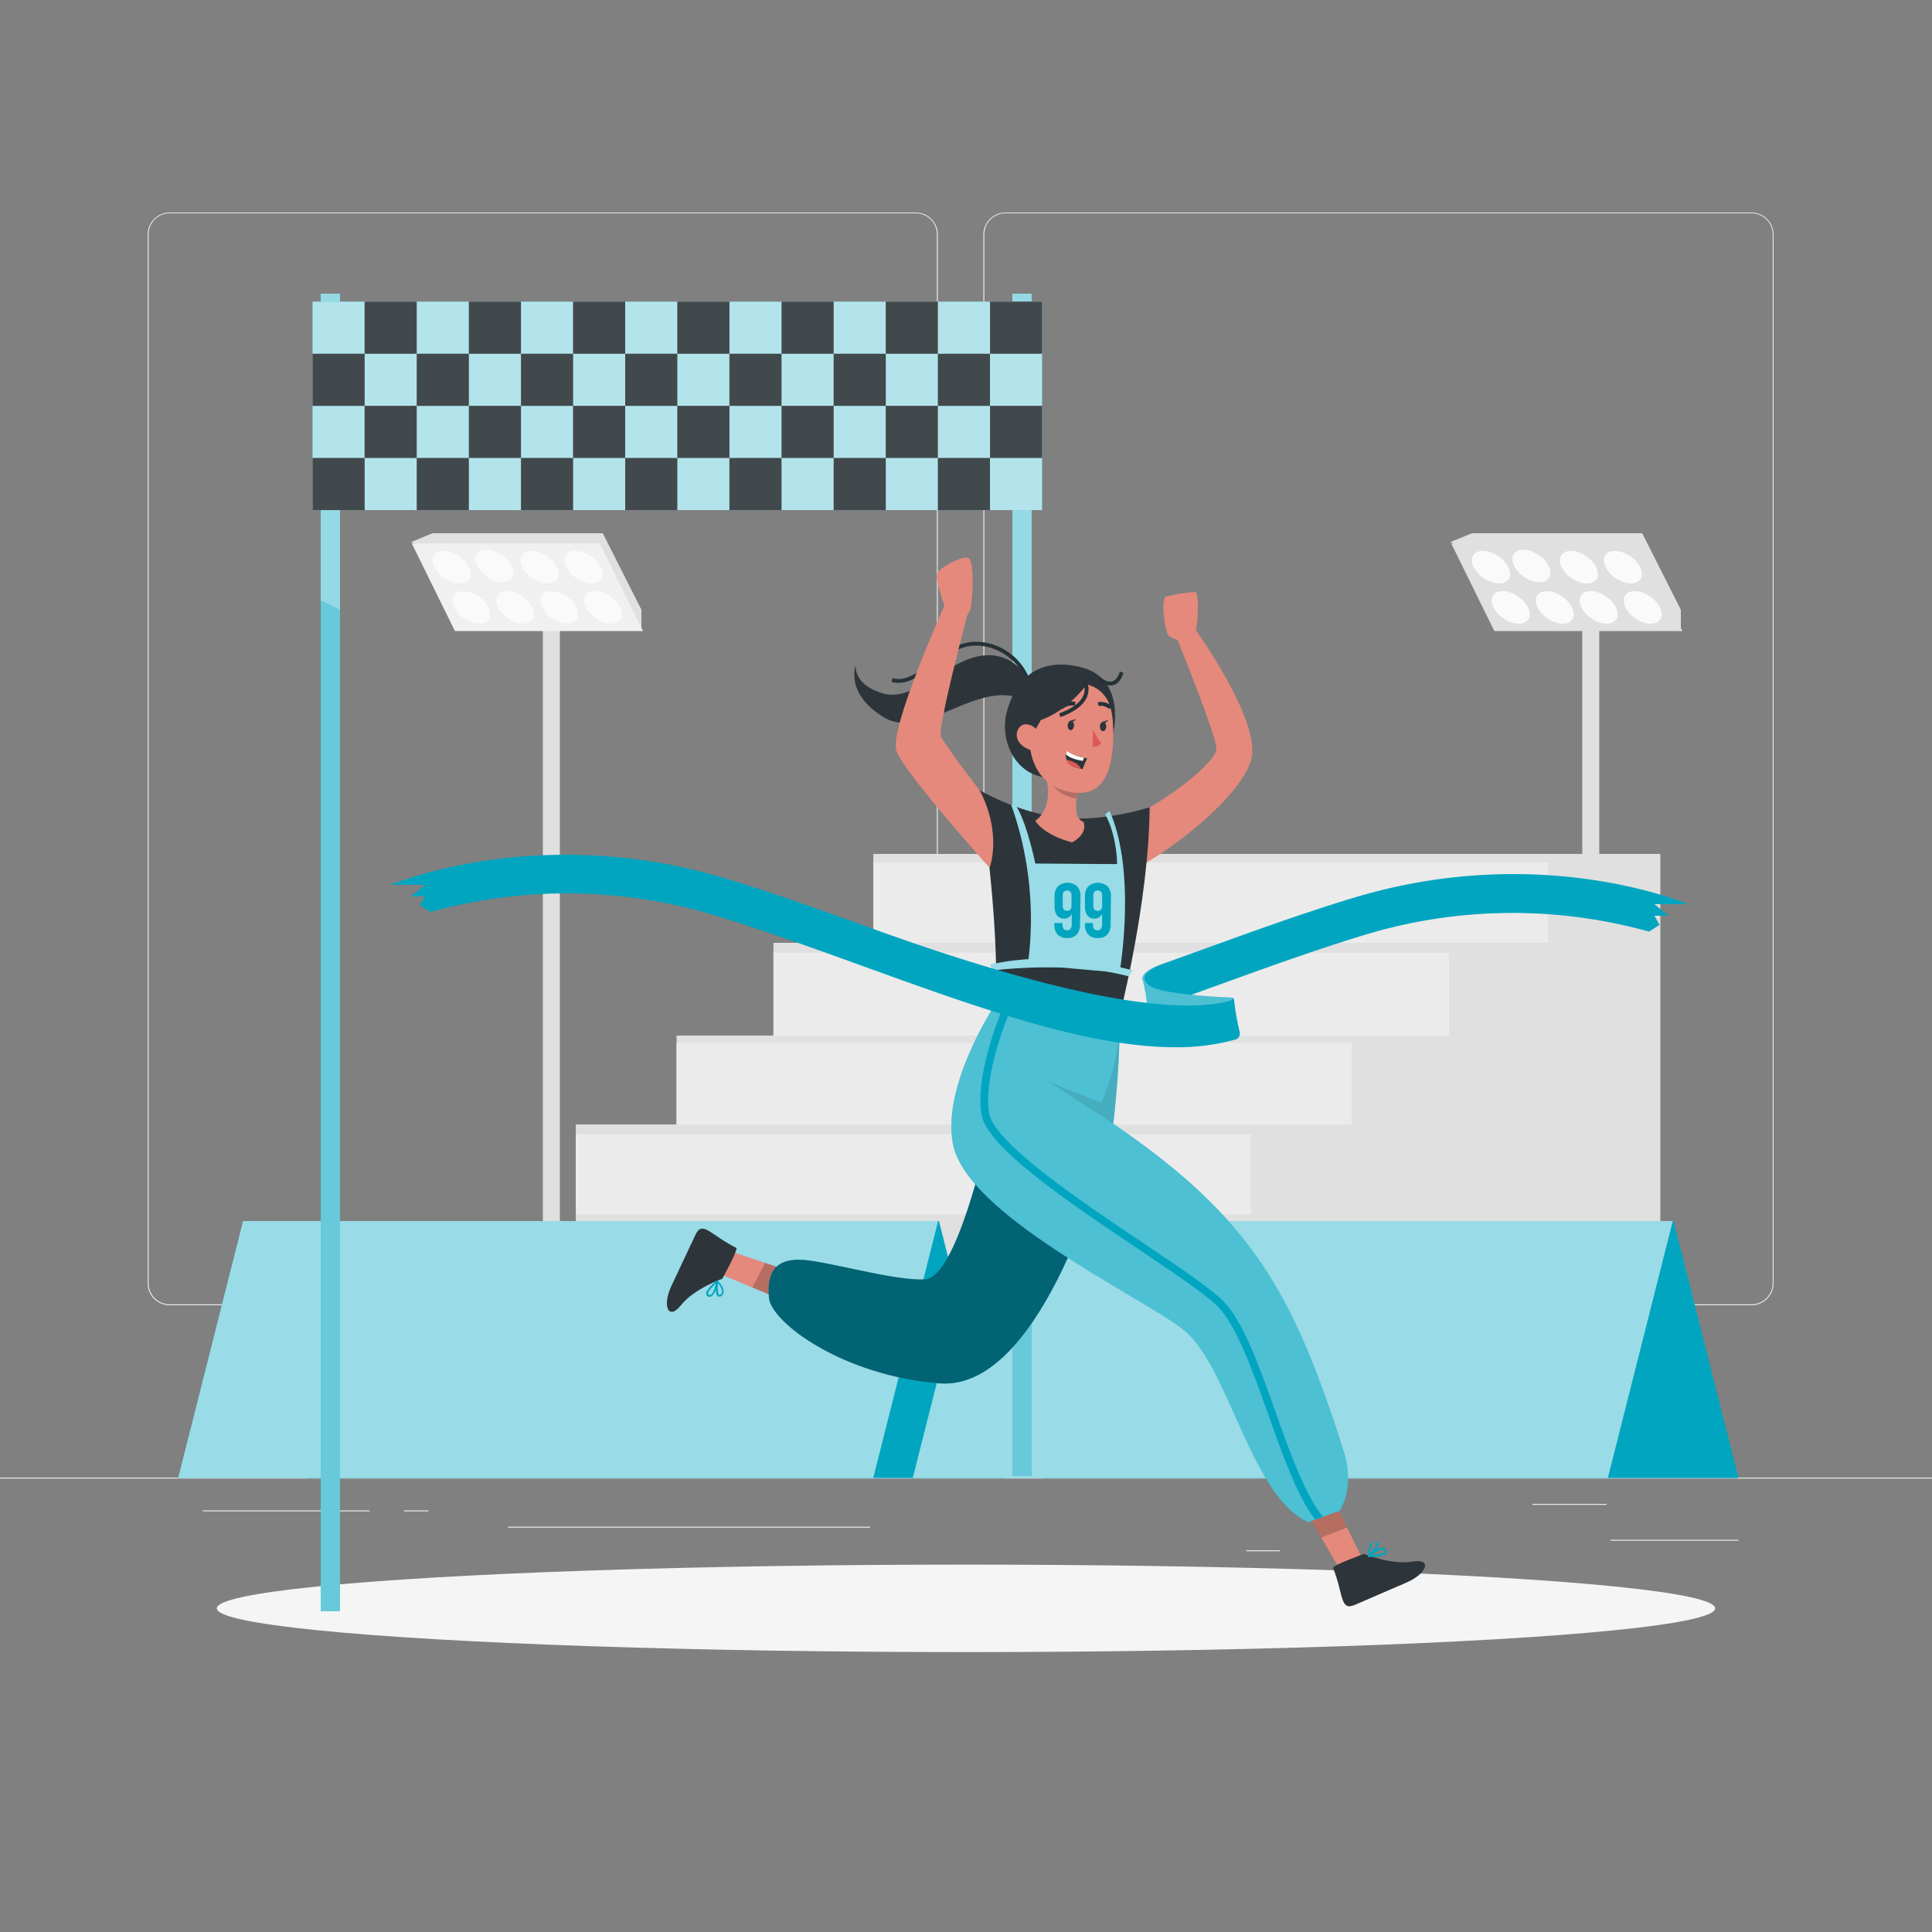 			<svg
				xmlns="http://www.w3.org/2000/svg"
				viewBox="0 0 500 500"
				width="100%"
				height="100%"
			>
				<rect x="0" y="0" width="500" height="500" fill="#808080" stroke="none"/>
				<g id="freepik--background-complete--inject-134">
					<rect y="382.4" width="500" height="0.25" fill="#ebebeb"></rect>
					<rect
						x="416.78"
						y="398.49"
						width="33.12"
						height="0.25"
						fill="#ebebeb"
					></rect>
					<rect
						x="322.53"
						y="401.21"
						width="8.69"
						height="0.25"
						fill="#ebebeb"
					></rect>
					<rect
						x="396.59"
						y="389.21"
						width="19.19"
						height="0.25"
						fill="#ebebeb"
					></rect>
					<rect
						x="52.46"
						y="390.89"
						width="43.19"
						height="0.25"
						fill="#ebebeb"
					></rect>
					<rect
						x="104.56"
						y="390.89"
						width="6.33"
						height="0.25"
						fill="#ebebeb"
					></rect>
					<rect
						x="131.47"
						y="395.11"
						width="93.68"
						height="0.25"
						fill="#ebebeb"
					></rect>
					<path
						d="M237,337.8H43.91a5.71,5.71,0,0,1-5.7-5.71V60.66A5.71,5.71,0,0,1,43.91,55H237a5.71,5.71,0,0,1,5.71,5.71V332.09A5.71,5.71,0,0,1,237,337.8ZM43.91,55.2a5.46,5.46,0,0,0-5.45,5.46V332.09a5.46,5.46,0,0,0,5.45,5.46H237a5.47,5.47,0,0,0,5.46-5.46V60.66A5.47,5.47,0,0,0,237,55.2Z"
						fill="#ebebeb"
					></path>
					<path
						d="M453.31,337.8H260.21a5.72,5.72,0,0,1-5.71-5.71V60.66A5.72,5.72,0,0,1,260.21,55h193.1A5.71,5.71,0,0,1,459,60.66V332.09A5.71,5.71,0,0,1,453.31,337.8ZM260.21,55.2a5.47,5.47,0,0,0-5.46,5.46V332.09a5.47,5.47,0,0,0,5.46,5.46h193.1a5.47,5.47,0,0,0,5.46-5.46V60.66a5.47,5.47,0,0,0-5.46-5.46Z"
						fill="#ebebeb"
					></path>
					<polygon
						points="375.31 140.31 380.93 138 425 138 435 157.8 435 163 375.31 140.31"
						fill="#e0e0e0"
					></polygon>
					<rect
						x="409.49"
						y="155.36"
						width="4.4"
						height="164.31"
						fill="#e0e0e0"
					></rect>
					<polygon
						points="435.41 163.32 386.74 163.32 375.57 140.64 424.24 140.64 435.41 163.32"
						fill="#e0e0e0"
					></polygon>
					<path
						d="M390.32,146.78c1.15,2.33.08,4.22-2.38,4.22a8.07,8.07,0,0,1-6.55-4.22c-1.14-2.33-.08-4.22,2.39-4.22A8,8,0,0,1,390.32,146.78Z"
						fill="#fafafa"
					></path>
					<ellipse
						cx="397.24"
						cy="146.78"
						rx="3.42"
						ry="5.51"
						transform="matrix(0.57, -0.82, 0.82, 0.57, 49.55, 388.55)"
						fill="#fafafa"
					></ellipse>
					<ellipse
						cx="408.62"
						cy="146.78"
						rx="3.42"
						ry="5.51"
						transform="translate(54.41 397.88) rotate(-55.09)"
						fill="#fafafa"
					></ellipse>
					<path
						d="M424.46,146.78c1.15,2.33.08,4.22-2.38,4.22a8.07,8.07,0,0,1-6.55-4.22c-1.14-2.33-.08-4.22,2.39-4.22A8,8,0,0,1,424.46,146.78Z"
						fill="#fafafa"
					></path>
					<ellipse
						cx="390.98"
						cy="157.18"
						rx="3.42"
						ry="5.51"
						transform="translate(38.34 387.86) rotate(-55.09)"
						fill="#fafafa"
					></ellipse>
					<ellipse
						cx="402.36"
						cy="157.18"
						rx="3.42"
						ry="5.51"
						transform="translate(43.21 397.2) rotate(-55.09)"
						fill="#fafafa"
					></ellipse>
					<ellipse
						cx="413.74"
						cy="157.18"
						rx="3.42"
						ry="5.51"
						transform="translate(48.07 406.53) rotate(-55.09)"
						fill="#fafafa"
					></ellipse>
					<ellipse
						cx="425.12"
						cy="157.18"
						rx="3.42"
						ry="5.51"
						transform="translate(52.94 415.86) rotate(-55.09)"
						fill="#fafafa"
					></ellipse>
					<polygon
						points="106.31 140.31 111.93 138 156 138 166 157.8 166 163 106.31 140.31"
						fill="#e0e0e0"
					></polygon>
					<rect
						x="140.49"
						y="155.36"
						width="4.4"
						height="164.31"
						fill="#e0e0e0"
					></rect>
					<polygon
						points="166.41 163.32 117.74 163.32 106.57 140.64 155.24 140.64 166.41 163.32"
						fill="#f0f0f0"
					></polygon>
					<path
						d="M121.32,146.78c1.15,2.33.08,4.22-2.38,4.22a8.07,8.07,0,0,1-6.55-4.22c-1.14-2.33-.08-4.22,2.39-4.22A8,8,0,0,1,121.32,146.78Z"
						fill="#fafafa"
					></path>
					<ellipse
						cx="128.24"
						cy="146.78"
						rx="3.42"
						ry="5.51"
						transform="matrix(0.57, -0.82, 0.82, 0.57, -65.51, 167.95)"
						fill="#fafafa"
					></ellipse>
					<ellipse
						cx="139.62"
						cy="146.78"
						rx="3.42"
						ry="5.51"
						transform="translate(-60.65 177.28) rotate(-55.09)"
						fill="#fafafa"
					></ellipse>
					<path
						d="M155.46,146.78c1.15,2.33.08,4.22-2.38,4.22a8.07,8.07,0,0,1-6.55-4.22c-1.14-2.33-.08-4.22,2.39-4.22A8,8,0,0,1,155.46,146.78Z"
						fill="#fafafa"
					></path>
					<ellipse
						cx="121.98"
						cy="157.18"
						rx="3.42"
						ry="5.51"
						transform="translate(-76.72 167.27) rotate(-55.09)"
						fill="#fafafa"
					></ellipse>
					<ellipse
						cx="133.36"
						cy="157.18"
						rx="3.42"
						ry="5.51"
						transform="translate(-71.85 176.6) rotate(-55.09)"
						fill="#fafafa"
					></ellipse>
					<ellipse
						cx="144.74"
						cy="157.18"
						rx="3.42"
						ry="5.51"
						transform="translate(-66.99 185.93) rotate(-55.09)"
						fill="#fafafa"
					></ellipse>
					<ellipse
						cx="156.12"
						cy="157.18"
						rx="3.42"
						ry="5.51"
						transform="translate(-62.12 195.26) rotate(-55.09)"
						fill="#fafafa"
					></ellipse>
					<polygon
						points="429.69 221 226.02 221 226.02 244 200.17 244 200.17 268 175.09 268 175.09 291 149.02 291 149.02 367 429.69 367 429.69 221"
						fill="#e0e0e0"
					></polygon>
					<rect
						x="226.02"
						y="223.23"
						width="174.67"
						height="20.77"
						fill="#ebebeb"
					></rect>
					<rect
						x="200.17"
						y="246.56"
						width="174.82"
						height="21.45"
						fill="#ebebeb"
					></rect>
					<rect
						x="175.09"
						y="269.89"
						width="174.73"
						height="21.12"
						fill="#ebebeb"
					></rect>
					<rect
						x="149.02"
						y="293.5"
						width="174.67"
						height="20.77"
						fill="#ebebeb"
					></rect>
				</g>

				<g id="freepik--Shadow--inject-134">
					<ellipse
						id="freepik--path--inject-134"
						cx="250"
						cy="416.24"
						rx="193.89"
						ry="11.32"
						fill="#f5f5f5"
					></ellipse>
				</g>
				
				<g id="freepik--Banner--inject-134">
					<polygon
						points="259.8 382.52 79.91 382.52 63.12 316 243 316 259.8 382.52"
						fill="#01A5C0"
					></polygon>
					<polygon
						points="242.79 316 62.9 316 46.1 382.52 225.99 382.52 242.79 316"
						fill="#01A5C0"
					></polygon>
					<polygon
						points="242.79 316 62.9 316 46.1 382.52 225.99 382.52 242.79 316"
					
							fill= "#fff"
							opacity= '0.6'
							isolation= "isolate"
	
					></polygon>
					<polygon
						points="449.92 382.52 270.03 382.52 253.24 316 433.12 316 449.92 382.52"
						fill="#01A5C0"
					></polygon>
					<polygon
						points="432.91 316 253.02 316 236.22 382.52 416.11 382.52 432.91 316"
						fill="#01A5C0"
					></polygon>
					<polygon
						points="432.91 316 253.02 316 236.22 382.52 416.11 382.52 432.91 316"
	
							fill= "#fff"
							opacity='0.6'
							isolation= "isolate"
		
					></polygon>
				</g>
				<g id="freepik--Finish--inject-134">
					<rect
						x="262"
						y="76"
						width="5"
						height="306"
						fill="#01A5C0"
					></rect>
					<rect
						x="262"
						y="76"
						width="5"
						height="306"
		
							fill= "#fff"
							opacity= '0.4'
							isolation= "isolate"
			
					></rect>
					<polygon
						points="267 76 267 247.75 262 245.31 262 76 267 76"
	
							fill= "#fff"
							opacity= '0.3'
							isolation= "isolate"

					></polygon>
					<rect x="83" y="76" width="5" height="341" fill="#01A5C0"></rect>
					<rect
						x="83"
						y="76"
						width="5"
						height="341"
		
							fill= "#fff"
							opacity= '0.4'
							isolation= "isolate"
		
					></rect>
					<polygon
						points="83 76 88 76 88 157.8 83 155.36 83 76"
	
							fill= "#fff"
							opacity='0.3'
							isolation= "isolate"
	
					></polygon>
					<rect
						x="80.88"
						y="78.06"
						width="188.82"
						height="53.95"
						fill="#01A5C0"
					></rect>
					<rect
						x="80.88"
						y="78.06"
						width="188.82"
						height="53.95"

							fill= "#fff"
							opacity= '0.7'
							isolation= "isolate"
		
					></rect>
					<rect
						x="80.88"
						y="118.52"
						width="13.49"
						height="13.49"
						fill="#2e353a"
					></rect>
					<rect
						x="80.88"
						y="91.55"
						width="13.49"
						height="13.49"
						fill="#2e353a"
					></rect>
					<rect
						x="94.36"
						y="105.03"
						width="13.49"
						height="13.49"
						fill="#2e353a"
					></rect>
					<rect
						x="107.85"
						y="118.52"
						width="13.49"
						height="13.49"
						fill="#2e353a"
					></rect>
					<rect
						x="94.36"
						y="78.06"
						width="13.49"
						height="13.49"
						fill="#2e353a"
					></rect>
					<rect
						x="107.85"
						y="91.55"
						width="13.49"
						height="13.49"
						fill="#2e353a"
					></rect>
					<rect
						x="121.34"
						y="105.03"
						width="13.49"
						height="13.49"
						fill="#2e353a"
					></rect>
					<rect
						x="134.83"
						y="118.52"
						width="13.49"
						height="13.49"
						fill="#2e353a"
					></rect>
					<rect
						x="121.34"
						y="78.06"
						width="13.49"
						height="13.49"
						fill="#2e353a"
					></rect>
					<rect
						x="134.83"
						y="91.55"
						width="13.49"
						height="13.49"
						fill="#2e353a"
					></rect>
					<rect
						x="148.31"
						y="105.03"
						width="13.49"
						height="13.49"
						fill="#2e353a"
					></rect>
					<rect
						x="161.8"
						y="118.52"
						width="13.49"
						height="13.49"
						fill="#2e353a"
					></rect>
					<rect
						x="148.31"
						y="78.06"
						width="13.49"
						height="13.49"
						fill="#2e353a"
					></rect>
					<rect
						x="161.8"
						y="91.55"
						width="13.49"
						height="13.49"
						fill="#2e353a"
					></rect>
					<rect
						x="175.29"
						y="105.03"
						width="13.49"
						height="13.49"
						fill="#2e353a"
					></rect>
					<rect
						x="188.77"
						y="118.52"
						width="13.49"
						height="13.49"
						fill="#2e353a"
					></rect>
					<rect
						x="175.29"
						y="78.06"
						width="13.49"
						height="13.49"
						fill="#2e353a"
					></rect>
					<rect
						x="188.77"
						y="91.55"
						width="13.49"
						height="13.49"
						fill="#2e353a"
					></rect>
					<rect
						x="202.26"
						y="105.03"
						width="13.49"
						height="13.49"
						fill="#2e353a"
					></rect>
					<rect
						x="215.75"
						y="118.52"
						width="13.49"
						height="13.49"
						fill="#2e353a"
					></rect>
					<rect
						x="202.26"
						y="78.06"
						width="13.49"
						height="13.49"
						fill="#2e353a"
					></rect>
					<rect
						x="215.75"
						y="91.55"
						width="13.49"
						height="13.49"
						fill="#2e353a"
					></rect>
					<rect
						x="229.23"
						y="105.03"
						width="13.49"
						height="13.49"
						fill="#2e353a"
					></rect>
					<rect
						x="242.72"
						y="118.52"
						width="13.49"
						height="13.49"
						fill="#2e353a"
					></rect>
					<rect
						x="229.23"
						y="78.06"
						width="13.49"
						height="13.49"
						fill="#2e353a"
					></rect>
					<rect
						x="242.72"
						y="91.55"
						width="13.49"
						height="13.49"
						fill="#2e353a"
					></rect>
					<rect
						x="256.21"
						y="105.03"
						width="13.49"
						height="13.49"
						fill="#2e353a"
					></rect>
					<rect
						x="256.21"
						y="78.06"
						width="13.49"
						height="13.49"
						fill="#2e353a"
					></rect>
					<g
						id="freepik--Finish--inject-134"

							opacity= '0.1'

					>
						<rect
							x="80.88"
							y="118.52"
							width="13.49"
							height="13.49"
							fill="#ffffff"
						></rect>
						<rect
							x="80.88"
							y="91.55"
							width="13.49"
							height="13.49"
							fill="#ffffff"
						></rect>
						<rect
							x="94.36"
							y="105.03"
							width="13.49"
							height="13.49"
							fill="#ffffff"
						></rect>
						<rect
							x="107.85"
							y="118.52"
							width="13.49"
							height="13.49"
							fill="#ffffff"
						></rect>
						<rect
							x="94.36"
							y="78.06"
							width="13.49"
							height="13.49"
							fill="#ffffff"
						></rect>
						<rect
							x="107.85"
							y="91.55"
							width="13.49"
							height="13.49"
							fill="#ffffff"
						></rect>
						<rect
							x="121.34"
							y="105.03"
							width="13.49"
							height="13.49"
							fill="#ffffff"
						></rect>
						<rect
							x="134.83"
							y="118.52"
							width="13.49"
							height="13.49"
							fill="#ffffff"
						></rect>
						<rect
							x="121.34"
							y="78.06"
							width="13.49"
							height="13.49"
							fill="#ffffff"
						></rect>
						<rect
							x="134.83"
							y="91.55"
							width="13.49"
							height="13.49"
							fill="#ffffff"
						></rect>
						<rect
							x="148.31"
							y="105.03"
							width="13.49"
							height="13.49"
							fill="#ffffff"
						></rect>
						<rect
							x="161.8"
							y="118.52"
							width="13.49"
							height="13.49"
							fill="#ffffff"
						></rect>
						<rect
							x="148.31"
							y="78.06"
							width="13.49"
							height="13.49"
							fill="#ffffff"
						></rect>
						<rect
							x="161.8"
							y="91.55"
							width="13.49"
							height="13.49"
							fill="#ffffff"
						></rect>
						<rect
							x="175.29"
							y="105.03"
							width="13.49"
							height="13.49"
							fill="#ffffff"
						></rect>
						<rect
							x="188.77"
							y="118.52"
							width="13.49"
							height="13.49"
							fill="#ffffff"
						></rect>
						<rect
							x="175.29"
							y="78.06"
							width="13.49"
							height="13.49"
							fill="#ffffff"
						></rect>
						<rect
							x="188.77"
							y="91.55"
							width="13.49"
							height="13.49"
							fill="#ffffff"
						></rect>
						<rect
							x="202.26"
							y="105.03"
							width="13.49"
							height="13.49"
							fill="#ffffff"
						></rect>
						<rect
							x="215.75"
							y="118.52"
							width="13.49"
							height="13.49"
							fill="#ffffff"
						></rect>
						<rect
							x="202.26"
							y="78.06"
							width="13.49"
							height="13.49"
							fill="#ffffff"
						></rect>
						<rect
							x="215.75"
							y="91.55"
							width="13.49"
							height="13.49"
							fill="#ffffff"
						></rect>
						<rect
							x="229.23"
							y="105.03"
							width="13.49"
							height="13.49"
							fill="#ffffff"
						></rect>
						<rect
							x="242.72"
							y="118.52"
							width="13.49"
							height="13.49"
							fill="#ffffff"
						></rect>
						<rect
							x="229.23"
							y="78.06"
							width="13.49"
							height="13.49"
							fill="#ffffff"
						></rect>
						<rect
							x="242.72"
							y="91.55"
							width="13.49"
							height="13.49"
							fill="#ffffff"
						></rect>
						<rect
							x="256.21"
							y="105.03"
							width="13.49"
							height="13.49"
							fill="#ffffff"
						></rect>
						<rect
							x="256.21"
							y="78.06"
							width="13.49"
							height="13.49"
							fill="#ffffff"
						></rect>
					</g>
				</g>
				<g id="freepik--Character--inject-134">
					<path
						d="M266,176a11.19,11.19,0,0,0-11.52-6.35c-9,.83-17.67,12.16-25.83,9.83S221.5,172,221.5,172s-3,7.39,7.17,13.6,24-9.46,35.48-4.8Z"
						fill="#2e353a"
					></path>
					<path
						d="M266,176a14.65,14.65,0,0,0-12.52-9.39c-9.62-.75-15.25,11.41-22.62,9.39"
	
							fill= "none"
							stroke= "#263238"
							strokeLinecap= "round"
							strokeLinejoin= "round"
							strokeWidth= "0.48px"

					></path>
					<path
						d="M288.12,189.65s3.42-14.12-8.43-17-17.19,4.1-19.19,11.79,3,18.4,13.77,16.63S287.69,193,288.12,189.65Z"
						fill="#2e353a"
					></path>
					<path
						d="M292.51,211.59c9.74-4.53,22.54-14.45,22.3-18.06s-10.06-27.9-10.06-27.9a7.65,7.65,0,0,1-2.26-1.08c-1-.72-2.17-9.66-.72-10.14a44.09,44.09,0,0,1,7.49-1.21c1.2,0,.72,8,.24,9.9,0,0,15.58,21.72,14.55,32.12s-25.18,28.47-33.63,31S292.51,211.59,292.51,211.59Z"
						fill="#e4897b"
					></path>
					<polygon
						points="186.81 329.9 189.57 324.02 198.2 326.9 206.12 329.56 203.98 337.07 194.88 333.28 186.81 329.9"
						fill="#e4897b"
					></polygon>
					<path
						d="M190.54,322.94c.64.32-3.61,8-3.61,8s-7.29,2.56-10.64,6.79-5,.23-2.46-5.09L180,319.53C181.79,315.75,183.89,319.63,190.54,322.94Z"
						fill="#2e353a"
					></path>
					<path
						d="M183.72,335.61a.55.55,0,0,1-.18,0,.84.84,0,0,1-.76-.59c-.28-1.1,2.2-3.2,2.7-3.61a.19.19,0,0,1,.1-.05h0s0,0,0,0h0a.34.34,0,0,1,.14.05h0l0,0h0c.07.07,1.61,1.61,1.55,2.9a1.37,1.37,0,0,1-.51,1,.8.8,0,0,1-.92.2c-.4-.22-.56-1-.6-1.79a3.62,3.62,0,0,1-1,1.69A1,1,0,0,1,183.72,335.61Zm1.55-3.43c-1.05.94-2.17,2.19-2,2.71,0,0,.05.18.4.25a.5.5,0,0,0,.38-.1C184.61,334.62,185.05,333.16,185.27,332.18Zm.54-.07c-.11,1.39,0,2.82.33,3,.1.06.29-.08.39-.16a.9.9,0,0,0,.35-.68A3.92,3.92,0,0,0,185.81,332.11Z"
						fill="#01A5C0"
					></path>
					<polygon
						points="194.7 333.19 198.04 326.83 206.04 329.52 203.94 337.05 194.7 333.19"
		
							opacity= '0.2'
							isolation= "isolate"
		
					></polygon>
					<path
						d="M288.12,290.82c-3.62,15.68-19.81,69.19-45,67.19S199.5,342.15,199,335.83s1.44-9.8,7.72-9.82,24.71,5.64,32.74,5.07S255,296.41,255,296.41Z"
						fill="#01A5C0"
					></path>
					<path
						d="M288.12,290.82c-3.62,15.68-19.81,69.19-45,67.19S199.5,342.15,199,335.83s1.44-9.8,7.72-9.82,24.71,5.64,32.74,5.07S255,296.41,255,296.41Z"
		
							opacity='0.4'
							isolation= "isolate"

					></path>
					<polygon
						points="352.37 403.04 346.4 405.62 341.84 397.74 337.66 390.51 344.24 386.3 348.54 395.16 352.37 403.04"
						fill="#e4897b"
					></polygon>
					<path
						d="M345,405.79c-.27-.66,8-3.64,8-3.64s7.15,2.91,12.47,2,3.87,3.11-1.53,5.44l-13.34,5.76C346.76,417,347.75,412.67,345,405.79Z"
						fill="#2e353a"
					></path>
					<path
						d="M355,402.91a5.6,5.6,0,0,0-.61.09h-.13a.68.68,0,0,1-.21-.11v-.08a.08.08,0,0,0,0-.06s0,0,0-.06h0s.05-.06.05-.09h0c0-.09-.11-2.27.79-3.2a1.33,1.33,0,0,1,1.07-.42q.68,0,.84.45c.16.43-.23,1.1-.74,1.74a3.68,3.68,0,0,1,1.9-.59,1,1,0,0,1,.67.36.93.93,0,0,1,.18,1C358.33,402.75,356.12,402.91,355,402.91Zm2.8-1.88a6.36,6.36,0,0,0-2.73,1.32c1.41,0,3.08-.21,3.33-.68,0,0,.08-.17-.13-.45a.47.47,0,0,0-.36-.18Zm-1.87-2c-.27,0-.49.31-.67.5a4.1,4.1,0,0,0-.63,2.44c1-1,1.88-2.26,1.74-2.63a.6.6,0,0,0-.4-.31Z"
						fill="#01A5C0"
					></path>
					<polygon
						points="348.62 395.35 341.91 397.91 337.69 390.59 344.26 386.34 348.62 395.35"
	
							opacity='0.2'
							isolation= "isolate"

					></polygon>
					<path
						d="M257.71,259.72s-14,20.78-11.11,36.26C250,314.25,294,334.82,306,343.91s17.62,43.42,32.56,50l8.13-2.91s4.14-5.72,1.05-15.45c-13-40.8-23.74-60.3-59.62-84.73,0,0,2.36-19.78,1.37-29.8Z"
						fill="#01A5C0"
					></path>
					<path
						d="M257.71,259.72s-14,20.78-11.11,36.26C250,314.25,294,334.82,306,343.91s17.62,43.42,32.56,50l8.13-2.91s4.14-5.72,1.05-15.45c-13-40.8-23.74-60.3-59.62-84.73,0,0,2.36-19.78,1.37-29.8Z"
				
							fill= "#fff"
							opacity= '0.3'
							isolation= "isolate"
					
					></path>
					<path
						d="M342.38,392.54l-2,.72c-4.54-5.78-8.25-16.2-12.14-27.14-4.13-11.59-8.4-23.57-13.43-28.33-3.5-3.31-11.26-8.52-20.25-14.56-18.35-12.33-39.16-26.3-40.55-34.82-1.47-9.06,3.16-22,5.93-28.6l2.14.09c-2.63,6.23-7.53,19.41-6.09,28.19,1.25,7.66,23.46,22.59,39.68,33.48,9.07,6.09,16.89,11.34,20.52,14.77,5.37,5.09,9.53,16.75,13.93,29.11C333.92,376.12,337.84,387.13,342.38,392.54Z"
						fill="#01A5C0"
					></path>
					<path
						d="M288.12,290.82S280.75,286,271.5,280L285,285.41a55.44,55.44,0,0,0,4.71-19.48A236.85,236.85,0,0,1,288.12,290.82Z"
		
							opacity= '0.1'
							isolation= "isolate"
	
					></path>
					<path
						d="M257.71,259.72l32,3.28s7.63-29.4,7.82-54.08c0,0-12.26,4-23.28,2.66s-20.77-7.08-20.77-7.08S258.67,236.69,257.71,259.72Z"
						fill="#2e353a"
					></path>
					<path
						d="M277.46,218c-7.62-2-9.53-5.58-9.53-5.58,5.51-4,2.45-12.57,2.45-12.57l9.11,2.93a26.07,26.07,0,0,0-.87,3.88c-.79,5.65,1.76,6,1.76,6C281.62,216,277.46,218,277.46,218Z"
						fill="#e4897b"
					></path>
					<path
						d="M279.49,202.78a26.07,26.07,0,0,0-.87,3.88c-6.3-.81-8.24-6.81-8.24-6.81Z"
			
							opacity=' 0.2'
							isolation= "isolate"
	
					></path>
					<path
						d="M277.66,176.05c8.16.59,10.47,5.15,10.46,13.6,0,10.57-2.88,17.87-12.93,14.89C261.55,200.48,264.1,175.07,277.66,176.05Z"
						fill="#e4897b"
					></path>
					<path
						d="M282.88,188.82a16.91,16.91,0,0,0,2.13,3.55,2.26,2.26,0,0,1-2.22.77Z"
						fill="#de5753"
					></path>
					<path
						d="M277.93,187.79c0,.67-.42,1.19-.87,1.17s-.78-.58-.75-1.25.42-1.2.87-1.18S278,187.11,277.93,187.79Z"
						fill="#2e353a"
					></path>
					<path
						d="M277,186.55l1.49-.5S277.69,187.25,277,186.55Z"
						fill="#2e353a"
					></path>
					<path
						d="M286.29,188.05c0,.68-.43,1.2-.87,1.18s-.79-.58-.76-1.25.43-1.2.87-1.18S286.32,187.38,286.29,188.05Z"
						fill="#2e353a"
					></path>
					<path
						d="M285.35,186.82l1.48-.5S286.05,187.51,285.35,186.82Z"
						fill="#2e353a"
					></path>
					<path
						d="M278.26,182.14a4.27,4.27,0,0,0-3.63,1"

							fill= "none"
							stroke= "#263238"
							strokeLinecap= "round"
							strokeLinejoin= "round"
							strokeWidth= "0.696px"
	
					></path>
					<path
						d="M284.21,182.23a3.84,3.84,0,0,1,3.21.9"
			
							fill= "none"
							stroke= "#263238"
							strokeLinecap= "round"
							strokeLinejoin= "round"
							strokeWidth= "0.696px"
		
					></path>
					<path
						d="M281.37,196.27a19.93,19.93,0,0,0-1.16,2.76,4.34,4.34,0,0,1-.52-.09c-2.36-.41-3.32-1.38-3.67-2.33a3.25,3.25,0,0,1-.13-1.45,2.92,2.92,0,0,1,.21-.81,11.4,11.4,0,0,0,4.46,1.76C281.05,196.22,281.37,196.27,281.37,196.27Z"
						fill="#2e353a"
					></path>
					<path
						d="M280.56,196.11l-.36.81c-2.22-.39-3.73-1-4.31-1.76a2.92,2.92,0,0,1,.21-.81A11.4,11.4,0,0,0,280.56,196.11Z"
						fill="#ffffff"
					></path>
					<path
						d="M279.69,198.94c-2.36-.41-3.32-1.38-3.67-2.33a7.62,7.62,0,0,1,2.53,1A2.85,2.85,0,0,1,279.69,198.94Z"
						fill="#de5753"
					></path>
					<path
						d="M267.74,189.16s4.3-6.43,4.1-11.65c0,0,16.65-5.44,16.26,11,0,0,2.64-14.47-11.37-15.81s-15.43,19.2-8.63,25.84C268.1,198.58,265.08,193.18,267.74,189.16Z"
						fill="#2e353a"
					></path>
					<path
						d="M269,191a3.59,3.59,0,0,0-3.62-3.55c-2.55.09-4.13,5.2,2.07,6.9C268.29,194.57,268.87,193.73,269,191Z"
						fill="#e4897b"
					></path>
					<path
						d="M253.5,204.5s5.74,9.65,2.63,20.12c0,0-22.13-24.63-24.13-30.25s12.41-37.62,12.41-37.62S242,150,242.5,148.5s6.75-5,8.25-4,1,12,.25,13.5l-.75,1.5s-7.7,29-6.73,31.11S253.5,204.5,253.5,204.5Z"
						fill="#e4897b"
					></path>
					<path
						d="M282.13,176s-8.76,13.12-20.39,11c0,0-.57-9.94,7.21-12.12A17.63,17.63,0,0,1,282.13,176Z"
						fill="#2e353a"
					></path>
					<path
						d="M280.56,176s3.65,5.48-6.29,9.11"
			
							fill= "none"
							stroke= "#263238"
							strokeLinecap= "round"
							strokeLinejoin= "round"
							strokeWidth= "0.48px"
			
					></path>
					<path
						d="M284.37,175.61s4.19,3.84,5.92-1.66"
			
							fill= "none"
							stroke= "#263238"
							strokeLinecap= "round"
							strokeLinejoin= "round"
							strokeWidth= "0.48px"
	
					></path>
					<path
						d="M292.09,252.66l.91-1.53s-1.12-.34-3.06-.79c.82-5.59,3.33-26.74-2.8-40.46l-1.14.87s2.84,4.35,3.13,12.88l-21.2-.13s-2.43-11.87-5.44-15.52l-.76.35a88.34,88.34,0,0,1,4.46,39.91,62,62,0,0,0-9.94,1.39l.81,1.5a123.63,123.63,0,0,1,18-.72l11.14,1C288.17,251.75,290.16,252.15,292.09,252.66Z"
						fill="#01A5C0"
					></path>
					<path
						d="M292.09,252.66l.91-1.53s-1.12-.34-3.06-.79c.82-5.59,3.33-26.74-2.8-40.46l-1.14.87s2.84,4.35,3.13,12.88l-21.2-.13s-2.43-11.87-5.44-15.52l-.76.35a88.34,88.34,0,0,1,4.46,39.91,62,62,0,0,0-9.94,1.39l.81,1.5a123.63,123.63,0,0,1,18-.72l11.14,1C288.17,251.75,290.16,252.15,292.09,252.66Z"

							fill= "#fff"
							opacity= '0.6'
							isolation= "isolate"
		
					></path>
					<path
						d="M279.51,239.12a4,4,0,0,1-.82,2.71,3.21,3.21,0,0,1-2.54.93,3.13,3.13,0,0,1-2.45-.91,3.73,3.73,0,0,1-.83-2.61v-.36H275v.5a1.46,1.46,0,0,0,.31,1.07,1.11,1.11,0,0,0,.83.31,1.13,1.13,0,0,0,.9-.36,2.12,2.12,0,0,0,.32-1.36v-2.56a2.07,2.07,0,0,1-2,1.24,2.13,2.13,0,0,1-1.83-.82,3.91,3.91,0,0,1-.61-2.38V232a3.68,3.68,0,0,1,.86-2.61,3.83,3.83,0,0,1,5,0,3.68,3.68,0,0,1,.86,2.61Zm-3.34-3.4a1.11,1.11,0,0,0,.83-.31,1.46,1.46,0,0,0,.31-1.07v-2.52a1.44,1.44,0,0,0-.31-1.06,1.3,1.3,0,0,0-1.66,0,1.44,1.44,0,0,0-.31,1.06v2.52a1.46,1.46,0,0,0,.31,1.07A1.11,1.11,0,0,0,276.17,235.72Z"
						fill="#01A5C0"
					></path>
					<path
						d="M287.43,239.12a4,4,0,0,1-.82,2.71,3.21,3.21,0,0,1-2.54.93,3.13,3.13,0,0,1-2.45-.91,3.73,3.73,0,0,1-.83-2.61v-.36h2.08v.5a1.46,1.46,0,0,0,.31,1.07,1.11,1.11,0,0,0,.83.31,1.13,1.13,0,0,0,.9-.36,2.12,2.12,0,0,0,.32-1.36v-2.56a2.07,2.07,0,0,1-2,1.24,2.13,2.13,0,0,1-1.83-.82,3.91,3.91,0,0,1-.61-2.38V232a3.68,3.68,0,0,1,.86-2.61,3.83,3.83,0,0,1,5,0,3.68,3.68,0,0,1,.86,2.61Zm-3.34-3.4a1.11,1.11,0,0,0,.83-.31,1.46,1.46,0,0,0,.31-1.07v-2.52a1.44,1.44,0,0,0-.31-1.06,1.3,1.3,0,0,0-1.66,0,1.44,1.44,0,0,0-.31,1.06v2.52a1.46,1.46,0,0,0,.31,1.07A1.11,1.11,0,0,0,284.09,235.72Z"
						fill="#01A5C0"
					></path>
				</g>
				<g id="freepik--Ribbon--inject-134">
					<path
						d="M437,234c-2-.66-39-16.11-86.9-1.59-12.45,3.77-25.65,8.54-38.41,13.16l-10.38,3.74c-1.94.69-5.37,2-5.66,4l3.14,7.54c6.44-2.24,9.69-3.46,16.3-5.85,12.64-4.57,25.72-9.3,37.92-13a131.67,131.67,0,0,1,73.76-.9l2.73-1.75L428.17,237h3.67l-3.67-3H437Z"
						fill="#01A5C0"
					></path>
					<path
						d="M296.83,263s16.92.78,22.34,3.83l.16-8.2s-.08-.5-1.61-.53c-5.22-.11-16.67-1.13-19.37-2.54-6.14-3.19,2.8-6.2,2.8-6.2s-5.65,1.77-5.5,3.91C295.65,253.27,297.33,259.42,296.83,263Z"
						fill="#01A5C0"
					></path>
					<path
						d="M296.83,263s16.92.78,22.34,3.83l.16-8.2s-.08-.5-1.61-.53c-5.22-.11-16.67-1.13-19.37-2.54-6.14-3.19,2.8-6.2,2.8-6.2s-5.65,1.77-5.5,3.91C295.65,253.27,297.33,259.42,296.83,263Z"
	
							fill= "#fff"
							opacity='0.3'
							isolation= "isolate"
			
					></path>
					<path
						d="M320.84,267.13a1.6,1.6,0,0,1-1.1,1.89,56.25,56.25,0,0,1-15.67,2c-22.72,0-51.21-10.3-81-21.08-12.64-4.57-25.72-9.3-37.92-13a131.67,131.67,0,0,0-73.76-.9l-2.73-1.75L110,232h-3.67l3.67-3h-9c2-.66,39.07-16.11,87-1.59,12.46,3.77,25.7,8.54,38.46,13.16,34.6,12.52,73.25,23.26,91.6,18.51,1.17-.3,1.06-.62.76-.79a1.5,1.5,0,0,0-.48-.14c.88.05,1,.4,1.06.72A63,63,0,0,0,320.84,267.13Z"
						fill="#01A5C0"
					></path>
				</g>

			</svg>